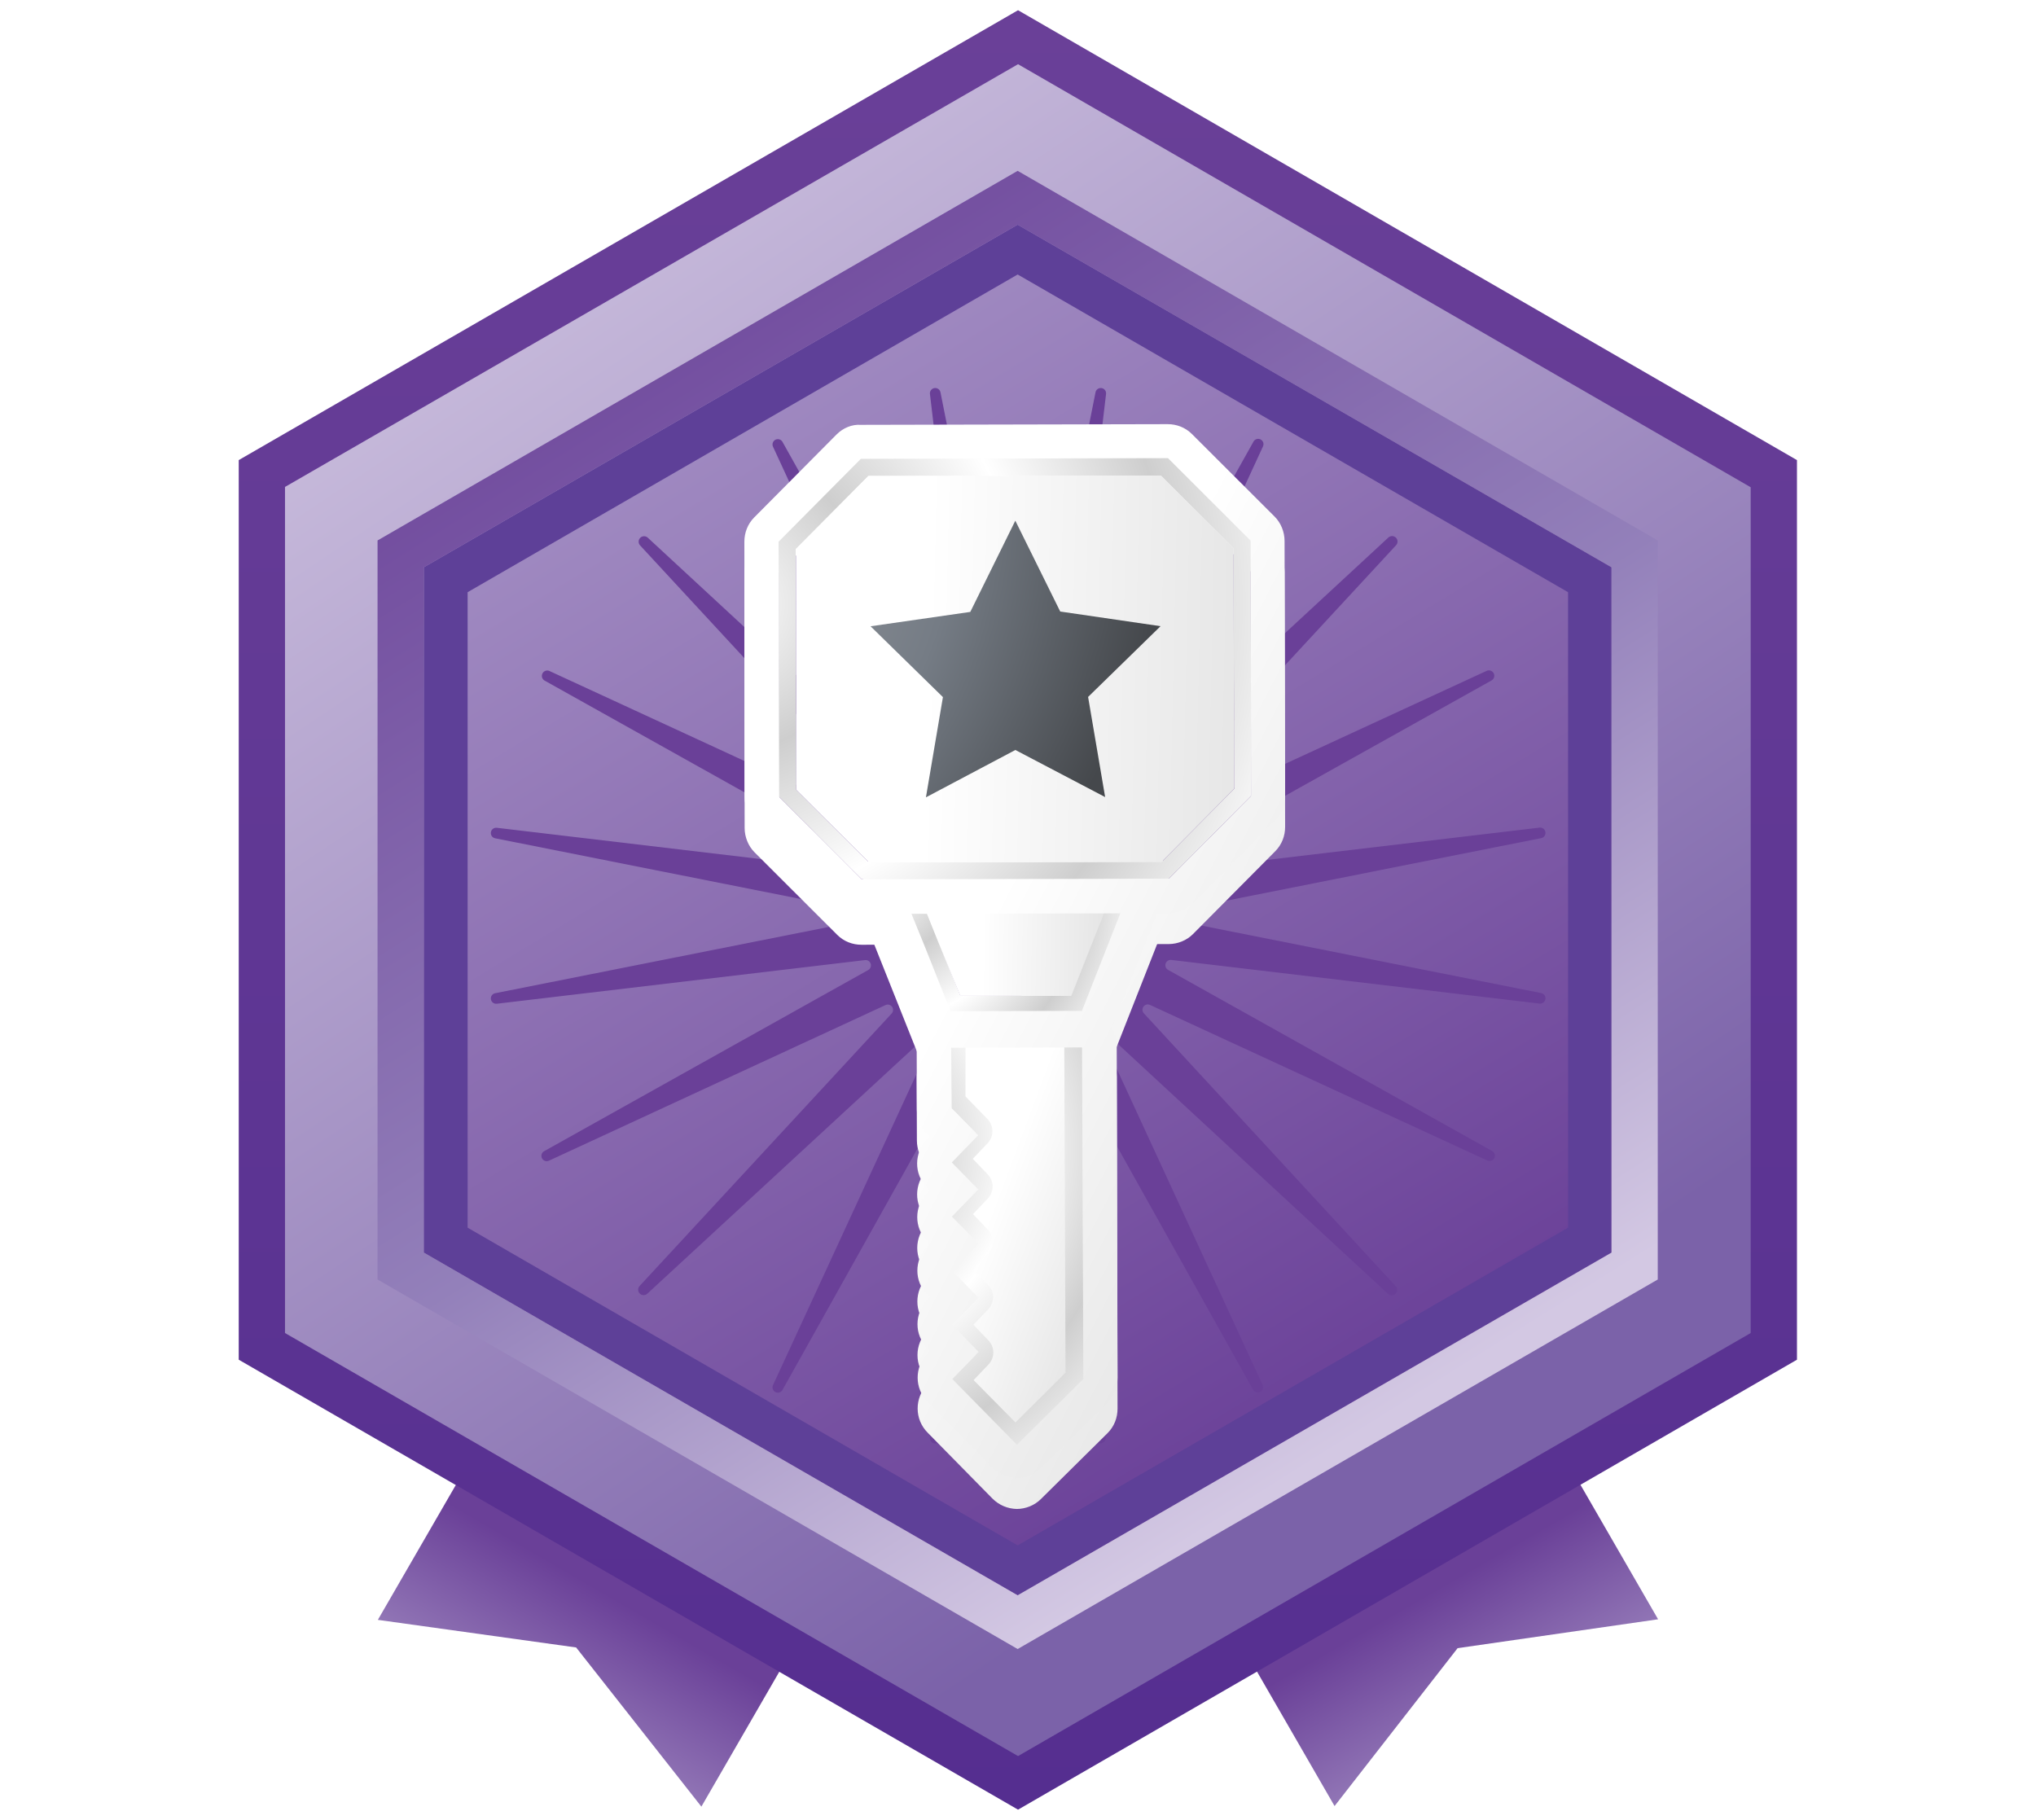 <svg width="264" height="236" viewBox="0 0 264 236" fill="none" xmlns="http://www.w3.org/2000/svg">
<g clip-path="url(#clip0)">
<path d="M59.225 192.362L48.995 210.062L74.705 213.642L90.945 234.282L101.175 216.572L59.225 192.362Z" fill="url(#paint0_linear)"/>
<path d="M162.833 216.498L173.047 234.208L189.002 213.732L214.997 209.988L204.775 192.274L162.833 216.498Z" fill="url(#paint1_linear)"/>
<path d="M45.785 68.225V167.785L132.005 217.555L218.215 167.785V68.225L132.005 18.445L45.785 68.225Z" fill="url(#paint2_linear)"/>
<path d="M132.675 98.065L142.045 50.905C142.073 50.723 142.172 50.56 142.32 50.451C142.468 50.343 142.653 50.297 142.835 50.325C143.017 50.353 143.18 50.452 143.289 50.6C143.397 50.748 143.443 50.933 143.415 51.115L137.745 98.865C137.73 99.023 137.77 99.182 137.858 99.315C137.945 99.448 138.075 99.547 138.227 99.596C138.378 99.644 138.542 99.64 138.69 99.584C138.839 99.528 138.964 99.422 139.045 99.285L162.525 57.285C162.566 57.204 162.623 57.132 162.692 57.074C162.761 57.015 162.841 56.97 162.928 56.942C163.014 56.915 163.105 56.904 163.196 56.911C163.286 56.919 163.374 56.944 163.455 56.985C163.536 57.026 163.608 57.083 163.666 57.152C163.725 57.221 163.77 57.301 163.798 57.388C163.825 57.474 163.836 57.565 163.829 57.656C163.821 57.746 163.796 57.834 163.755 57.915L143.615 101.575C143.543 101.721 143.525 101.888 143.564 102.046C143.602 102.204 143.696 102.343 143.828 102.439C143.959 102.534 144.121 102.581 144.283 102.569C144.445 102.557 144.598 102.489 144.715 102.375L180.005 69.725C180.138 69.592 180.317 69.518 180.505 69.518C180.692 69.518 180.872 69.592 181.005 69.725C181.138 69.858 181.212 70.037 181.212 70.225C181.212 70.413 181.138 70.592 181.005 70.725L148.355 106.025C148.241 106.142 148.173 106.295 148.161 106.457C148.149 106.619 148.195 106.781 148.291 106.912C148.387 107.044 148.526 107.137 148.684 107.176C148.842 107.215 149.009 107.197 149.155 107.125L192.815 86.975C192.976 86.915 193.153 86.917 193.313 86.979C193.474 87.042 193.605 87.161 193.683 87.314C193.761 87.467 193.779 87.644 193.736 87.81C193.692 87.976 193.588 88.12 193.445 88.215L151.445 111.695C151.303 111.772 151.193 111.896 151.134 112.046C151.074 112.196 151.069 112.361 151.119 112.515C151.169 112.668 151.271 112.799 151.407 112.884C151.543 112.97 151.705 113.006 151.865 112.985L199.635 107.325C199.81 107.307 199.985 107.357 200.125 107.464C200.265 107.571 200.358 107.727 200.387 107.901C200.415 108.075 200.375 108.253 200.276 108.399C200.178 108.544 200.027 108.647 199.855 108.685L152.695 118.055C152.535 118.083 152.389 118.166 152.284 118.29C152.179 118.415 152.122 118.572 152.122 118.735C152.122 118.898 152.179 119.055 152.284 119.18C152.389 119.304 152.535 119.387 152.695 119.415L199.855 128.785C200.027 128.823 200.178 128.926 200.276 129.071C200.375 129.217 200.415 129.395 200.387 129.569C200.358 129.743 200.265 129.899 200.125 130.006C199.985 130.113 199.81 130.163 199.635 130.145L151.885 124.485C151.725 124.464 151.563 124.5 151.427 124.586C151.291 124.671 151.189 124.802 151.139 124.956C151.089 125.109 151.094 125.274 151.154 125.424C151.213 125.574 151.323 125.698 151.465 125.775L193.465 149.255C193.628 149.339 193.751 149.483 193.808 149.658C193.864 149.832 193.848 150.022 193.765 150.185C193.681 150.348 193.536 150.471 193.362 150.528C193.188 150.584 192.998 150.569 192.835 150.485L149.135 130.325C148.989 130.253 148.822 130.235 148.664 130.274C148.506 130.313 148.367 130.406 148.271 130.538C148.175 130.669 148.129 130.831 148.141 130.993C148.153 131.155 148.221 131.308 148.335 131.425L180.955 166.765C181.088 166.898 181.162 167.077 181.162 167.265C181.162 167.453 181.088 167.632 180.955 167.765C180.822 167.898 180.642 167.972 180.455 167.972C180.267 167.972 180.088 167.898 179.955 167.765L144.665 135.115C144.548 135.001 144.395 134.933 144.233 134.921C144.071 134.909 143.909 134.956 143.778 135.051C143.646 135.147 143.552 135.286 143.514 135.444C143.475 135.602 143.493 135.769 143.565 135.915L163.705 179.575C163.788 179.738 163.804 179.928 163.748 180.102C163.691 180.277 163.568 180.421 163.405 180.505C163.242 180.589 163.052 180.604 162.878 180.548C162.703 180.491 162.558 180.368 162.475 180.205L138.995 138.205C138.914 138.068 138.789 137.963 138.64 137.906C138.492 137.85 138.328 137.846 138.177 137.894C138.025 137.943 137.895 138.042 137.808 138.175C137.72 138.308 137.68 138.467 137.695 138.625L143.365 186.365C143.379 186.455 143.376 186.547 143.355 186.636C143.334 186.724 143.295 186.808 143.242 186.882C143.189 186.955 143.121 187.018 143.044 187.066C142.966 187.114 142.88 187.146 142.79 187.16C142.7 187.174 142.608 187.171 142.519 187.15C142.431 187.129 142.347 187.091 142.273 187.037C142.2 186.984 142.137 186.916 142.089 186.839C142.041 186.761 142.009 186.675 141.995 186.585L132.625 139.425C132.592 139.27 132.507 139.132 132.384 139.032C132.261 138.932 132.108 138.878 131.95 138.878C131.792 138.878 131.638 138.932 131.516 139.032C131.393 139.132 131.308 139.27 131.275 139.425L121.955 186.605C121.926 186.787 121.826 186.949 121.677 187.057C121.527 187.165 121.342 187.209 121.16 187.18C120.978 187.151 120.816 187.051 120.708 186.902C120.6 186.753 120.556 186.567 120.585 186.385L126.255 138.645C126.27 138.487 126.23 138.328 126.142 138.195C126.055 138.062 125.924 137.963 125.773 137.914C125.622 137.866 125.458 137.87 125.31 137.926C125.161 137.983 125.036 138.088 124.955 138.225L101.475 180.225C101.391 180.388 101.246 180.511 101.072 180.568C100.898 180.624 100.708 180.609 100.545 180.525C100.382 180.441 100.259 180.297 100.202 180.122C100.146 179.948 100.161 179.758 100.245 179.595L120.385 135.935C120.457 135.789 120.475 135.622 120.436 135.464C120.397 135.306 120.304 135.167 120.172 135.071C120.041 134.976 119.879 134.929 119.717 134.941C119.555 134.953 119.402 135.021 119.285 135.135L83.955 167.745C83.822 167.878 83.642 167.952 83.455 167.952C83.267 167.952 83.088 167.878 82.955 167.745C82.822 167.612 82.748 167.433 82.748 167.245C82.748 167.057 82.822 166.878 82.955 166.745L115.605 131.445C115.718 131.328 115.787 131.175 115.799 131.013C115.81 130.851 115.764 130.689 115.669 130.558C115.573 130.426 115.434 130.333 115.276 130.294C115.118 130.255 114.951 130.273 114.805 130.345L71.205 150.505C71.042 150.589 70.852 150.604 70.678 150.548C70.503 150.491 70.359 150.368 70.275 150.205C70.191 150.042 70.176 149.852 70.232 149.678C70.289 149.503 70.412 149.359 70.575 149.275L112.575 125.795C112.716 125.718 112.826 125.594 112.886 125.444C112.945 125.294 112.951 125.129 112.901 124.976C112.851 124.822 112.749 124.691 112.613 124.606C112.477 124.52 112.315 124.484 112.155 124.505L64.405 130.165C64.23 130.183 64.054 130.133 63.915 130.026C63.775 129.919 63.681 129.763 63.653 129.589C63.625 129.415 63.664 129.237 63.763 129.091C63.862 128.946 64.013 128.843 64.185 128.805L111.345 119.435C111.505 119.407 111.651 119.324 111.756 119.2C111.86 119.075 111.918 118.918 111.918 118.755C111.918 118.592 111.86 118.435 111.756 118.31C111.651 118.186 111.505 118.103 111.345 118.075L64.185 108.705C64.013 108.667 63.862 108.564 63.763 108.419C63.664 108.273 63.625 108.095 63.653 107.921C63.681 107.747 63.775 107.591 63.915 107.484C64.054 107.377 64.23 107.327 64.405 107.345L112.155 113.005C112.315 113.026 112.477 112.99 112.613 112.904C112.749 112.819 112.851 112.688 112.901 112.535C112.951 112.381 112.945 112.216 112.886 112.066C112.826 111.916 112.716 111.792 112.575 111.715L70.575 88.235C70.432 88.14 70.328 87.996 70.284 87.83C70.24 87.664 70.259 87.487 70.337 87.334C70.415 87.181 70.546 87.062 70.706 86.999C70.866 86.937 71.044 86.935 71.205 86.995L114.865 107.145C115.011 107.217 115.178 107.235 115.336 107.196C115.494 107.157 115.633 107.064 115.729 106.932C115.824 106.801 115.87 106.639 115.859 106.477C115.847 106.315 115.778 106.162 115.665 106.045L83.015 70.745C82.882 70.612 82.808 70.433 82.808 70.245C82.808 70.058 82.882 69.878 83.015 69.745C83.147 69.612 83.327 69.538 83.515 69.538C83.703 69.538 83.882 69.612 84.015 69.745L119.305 102.395C119.422 102.509 119.575 102.577 119.737 102.589C119.899 102.601 120.061 102.554 120.192 102.459C120.324 102.363 120.417 102.224 120.456 102.066C120.495 101.908 120.477 101.741 120.405 101.595L100.245 57.955C100.161 57.792 100.146 57.602 100.202 57.428C100.259 57.254 100.382 57.109 100.545 57.025C100.708 56.941 100.898 56.926 101.072 56.982C101.246 57.039 101.391 57.162 101.475 57.325L124.955 99.325C125.036 99.462 125.161 99.567 125.31 99.624C125.458 99.68 125.622 99.684 125.773 99.636C125.924 99.587 126.055 99.488 126.142 99.355C126.23 99.222 126.27 99.063 126.255 98.905L120.585 51.115C120.571 51.025 120.575 50.933 120.597 50.845C120.619 50.757 120.657 50.673 120.711 50.6C120.765 50.526 120.833 50.465 120.911 50.417C120.989 50.37 121.075 50.339 121.165 50.325C121.255 50.311 121.347 50.315 121.435 50.337C121.523 50.359 121.607 50.398 121.68 50.451C121.753 50.505 121.815 50.573 121.863 50.651C121.91 50.729 121.941 50.815 121.955 50.905L131.325 98.065C131.358 98.22 131.443 98.359 131.566 98.458C131.688 98.558 131.842 98.612 132 98.612C132.158 98.612 132.311 98.558 132.434 98.458C132.557 98.359 132.642 98.22 132.675 98.065Z" fill="#6A4098"/>
<path d="M132.005 234.675L30.955 176.325V59.665L132.005 1.325L233.005 59.665V176.325L132.005 234.675ZM47.125 167.005L132.005 216.005L216.875 167.005V69.005L132.005 20.005L47.125 69.005V167.005Z" fill="url(#paint3_linear)"/>
<path d="M132.005 227.725L36.955 172.865V63.145L132.005 8.325L227.005 63.185V172.865L132.005 227.725ZM52.185 164.085L132.005 210.165L211.815 164.085V71.925L132.005 25.845L52.185 71.925V164.085Z" fill="url(#paint4_linear)"/>
<path d="M131.955 206.875L54.955 162.435V73.565L131.955 29.135L208.955 73.565V162.435L131.955 206.875ZM60.635 159.205L131.955 200.405L203.325 159.205V76.795L131.955 35.595L60.635 76.795V159.205Z" fill="#5E4098"/>
<path d="M131.955 213.845L48.955 165.925V70.085L131.955 22.155L214.955 70.085V165.925L131.955 213.845ZM54.955 162.435L131.955 206.875L208.955 162.435V73.565L131.955 29.135L54.955 73.565V162.435Z" fill="url(#paint5_linear)"/>
</g>
<g style="mix-blend-mode:luminosity" clip-path="url(#clip1)">
<g filter="url(#filter0_d)">
<path d="M123.335 135.867L140.369 135.829L140.475 178.83L131.86 187.352L123.479 178.829L126.894 175.311L123.464 171.808L126.878 168.29L123.448 164.787L126.863 161.269L123.432 157.767L126.847 154.249L123.417 150.746L126.832 147.228L123.401 143.725L123.335 135.867ZM120.138 132.083C119.323 133.496 118.82 134.628 118.862 135.837L118.89 143.891C118.893 145.061 119.323 146.191 120.181 147.047L120.532 147.398L120.182 147.75C118.514 149.508 118.481 152.278 120.196 153.99L120.547 154.34L120.198 154.692C118.529 156.451 118.496 159.221 120.211 160.933L120.562 161.283L120.213 161.635C118.545 163.394 118.512 166.163 120.227 167.876L120.578 168.226L120.228 168.578C118.56 170.337 118.527 173.106 120.242 174.819L120.593 175.169L120.244 175.521C118.575 177.28 118.543 180.049 120.297 181.8L128.677 190.324C129.535 191.18 130.625 191.646 131.83 191.682C132.997 191.679 134.163 191.209 134.978 190.388L143.593 181.866C143.593 181.866 143.593 181.866 143.632 181.827C144.485 180.967 144.911 179.835 144.908 178.664L144.802 135.663C144.797 133.167 142.809 131.182 140.32 131.187L123.325 131.342C122.08 131.345 120.953 131.262 120.138 132.083Z" fill="url(#paint6_linear)"/>
<path d="M116.374 114.058L147.021 113.99L140.291 131.089L123.257 131.127L119.854 122.592L116.374 114.058ZM113.217 110.905C113.023 111.101 112.829 111.296 112.674 111.531C111.86 112.742 111.669 114.341 112.255 115.705L119.06 132.774C119.764 134.489 121.4 135.577 123.228 135.612L140.262 135.574C141.507 135.572 142.595 135.101 143.448 134.241C143.875 133.811 144.224 133.303 144.417 132.718L151.147 115.619C151.688 114.214 151.529 112.654 150.71 111.446C149.89 110.239 148.488 109.462 147.01 109.465L116.364 109.533C115.158 109.575 114.032 110.085 113.217 110.905Z" fill="url(#paint7_linear)"/>
<path d="M111.625 59.501L151.45 59.412L162.169 70.115L162.242 103.191L151.571 113.941L111.746 114.029L101.066 103.365L100.992 70.29L111.664 59.54L111.625 59.501ZM108.468 56.348L97.796 67.098C96.943 67.958 96.517 69.09 96.52 70.26L96.554 103.375C96.557 104.546 97.026 105.715 97.845 106.532L108.564 117.234C109.421 118.091 110.55 118.517 111.717 118.515L151.542 118.426C152.709 118.424 153.874 117.953 154.689 117.132L165.361 106.382C166.214 105.522 166.64 104.39 166.637 103.22L166.564 70.144C166.561 68.974 166.092 67.805 165.273 66.988L154.554 56.285C153.697 55.429 152.568 55.002 151.401 55.005L111.576 55.093C110.487 55.018 109.321 55.488 108.468 56.348Z" fill="url(#paint8_linear)"/>
</g>
<path d="M122.242 135.209L141.284 135.209L141.285 180.908L136.718 185.293L132.541 188.801L127.186 184.27L122.242 180.908L122.242 135.209Z" fill="url(#paint9_linear)"/>
<path d="M125.194 132.5L137.99 132.493L138.164 178.005L131.672 184.465L126.246 178.969L128.146 176.975C129.017 176.098 129.011 174.663 128.134 173.787L126.219 171.795L128.118 169.801C128.989 168.924 128.984 167.489 128.106 166.613L126.191 164.621L128.091 162.628C128.962 161.75 128.956 160.316 128.079 159.439L126.164 157.448L128.063 155.454C128.934 154.577 128.929 153.142 128.051 152.266L126.136 150.274L128.036 148.28C128.907 147.403 128.901 145.968 128.024 145.092L125.191 142.185L125.194 132.5ZM122.92 130.23L122.97 143.302L126.481 146.887L122.998 150.475L126.508 154.06L123.025 157.649L126.536 161.234L123.053 164.823L126.563 168.407L123.08 171.996L126.591 175.581L123.107 179.17L131.685 187.893L140.473 179.199L140.287 130.419L122.92 130.23Z" fill="url(#paint10_radial)"/>
<path d="M116.02 113.939L119.501 122.671L122.982 131.403L140.411 131.365L143.854 122.617L147.296 113.87L116.02 113.939ZM119.368 116.247L143.959 116.192L141.743 121.784L138.854 129.094L124.529 129.125L121.608 121.829L119.368 116.247Z" fill="url(#paint11_radial)"/>
<path d="M124.508 129.141L138.914 129.149L141.827 121.778L144.062 116.139L119.263 116.194L121.523 121.823L124.508 129.141Z" fill="url(#paint12_linear)"/>
<path d="M123.335 135.867L140.369 135.829L140.475 178.83L131.86 187.352L123.479 178.829L126.894 175.311L123.464 171.808L126.878 168.29L123.448 164.787L126.863 161.269L123.432 157.767L126.847 154.249L123.417 150.746L126.832 147.228L123.401 143.725L123.335 135.867ZM120.138 132.083C119.323 133.496 118.82 134.628 118.862 135.837L118.89 143.891C118.893 145.061 119.323 146.191 120.181 147.047L120.532 147.398L120.182 147.75C118.514 149.508 118.481 152.278 120.196 153.99L120.547 154.34L120.198 154.692C118.529 156.451 118.496 159.221 120.211 160.933L120.562 161.283L120.213 161.635C118.545 163.394 118.512 166.163 120.227 167.876L120.578 168.226L120.228 168.578C118.56 170.337 118.527 173.106 120.242 174.819L120.593 175.169L120.244 175.521C118.575 177.28 118.543 180.049 120.297 181.8L128.677 190.324C129.535 191.18 130.625 191.646 131.83 191.682C132.997 191.679 134.163 191.209 134.978 190.388L143.593 181.866C143.593 181.866 143.593 181.866 143.632 181.827C144.485 180.967 144.911 179.835 144.908 178.664L144.802 135.663C144.797 133.167 142.809 131.182 140.32 131.187L123.325 131.342C122.08 131.345 120.953 131.262 120.138 132.083Z" fill="url(#paint13_linear)"/>
<path d="M116.374 114.058L147.021 113.99L140.291 131.089L123.257 131.127L119.854 122.592L116.374 114.058ZM113.217 110.905C113.023 111.101 112.829 111.296 112.674 111.531C111.86 112.742 111.669 114.341 112.255 115.705L119.06 132.774C119.764 134.489 121.4 135.577 123.228 135.612L140.262 135.574C141.507 135.572 142.595 135.101 143.448 134.241C143.875 133.811 144.224 133.303 144.417 132.718L151.147 115.619C151.688 114.214 151.529 112.654 150.71 111.446C149.89 110.239 148.488 109.462 147.01 109.465L116.364 109.533C115.158 109.575 114.032 110.085 113.217 110.905Z" fill="url(#paint14_linear)"/>
<path d="M111.625 59.501L151.45 59.412L162.169 70.115L162.242 103.191L151.571 113.941L111.746 114.029L101.066 103.365L100.992 70.29L111.664 59.54L111.625 59.501ZM108.468 56.348L97.796 67.098C96.943 67.958 96.517 69.09 96.52 70.26L96.554 103.375C96.557 104.546 97.026 105.715 97.845 106.532L108.564 117.234C109.421 118.091 110.55 118.517 111.717 118.515L151.542 118.426C152.709 118.424 153.874 117.953 154.689 117.132L165.361 106.382C166.214 105.522 166.64 104.39 166.637 103.22L166.564 70.144C166.561 68.974 166.092 67.805 165.273 66.988L154.554 56.285C153.697 55.429 152.568 55.002 151.401 55.005L111.576 55.093C110.487 55.018 109.321 55.488 108.468 56.348Z" fill="url(#paint15_linear)"/>
<path d="M112.602 61.722L150.522 61.677L159.955 71.095L160.024 102.299L150.633 111.759L112.674 111.843L103.242 102.425L103.172 71.221L112.602 61.722ZM111.625 59.501L100.953 70.251L101.027 103.327L111.746 114.029L151.571 113.941L162.243 103.191L162.169 70.115L151.45 59.412L111.625 59.501Z" fill="url(#paint16_radial)"/>
<path d="M103.211 71.182L103.242 102.424L112.674 111.843L150.633 111.759L160.024 102.299L159.955 71.095L150.522 61.677L112.602 61.722L103.211 71.182Z" fill="url(#paint17_linear)"/>
<path d="M131.652 67.522L137.476 79.302L150.485 81.203L141.089 90.378L143.298 103.363L131.659 97.257L120.062 103.398L122.265 90.4L112.882 81.215L125.814 79.352L131.652 67.522Z" fill="url(#paint18_radial)"/>
</g>
<defs>
<filter id="filter0_d" x="92.52" y="55.005" width="78.117" height="144.677" filterUnits="userSpaceOnUse" color-interpolation-filters="sRGB">
<feFlood flood-opacity="0" result="BackgroundImageFix"/>
<feColorMatrix in="SourceAlpha" type="matrix" values="0 0 0 0 0 0 0 0 0 0 0 0 0 0 0 0 0 0 127 0"/>
<feOffset dy="4"/>
<feGaussianBlur stdDeviation="2"/>
<feColorMatrix type="matrix" values="0 0 0 0 0 0 0 0 0 0 0 0 0 0 0 0 0 0 0.25 0"/>
<feBlend mode="normal" in2="BackgroundImageFix" result="effect1_dropShadow"/>
<feBlend mode="normal" in="SourceGraphic" in2="effect1_dropShadow" result="shape"/>
</filter>
<linearGradient id="paint0_linear" x1="79.362" y1="207.099" x2="64.044" y2="233.495" gradientUnits="userSpaceOnUse">
<stop stop-color="#6A4098"/>
<stop offset="1" stop-color="#AD9CCB"/>
</linearGradient>
<linearGradient id="paint1_linear" x1="185.665" y1="206.428" x2="200.865" y2="232.892" gradientUnits="userSpaceOnUse">
<stop stop-color="#6A4098"/>
<stop offset="1" stop-color="#AD9CCB"/>
</linearGradient>
<linearGradient id="paint2_linear" x1="176.145" y1="190.775" x2="72.875" y2="20.535" gradientUnits="userSpaceOnUse">
<stop stop-color="#325DAA"/>
<stop offset="0.03" stop-color="#6A4098"/>
<stop offset="1" stop-color="#AD9CCB"/>
</linearGradient>
<linearGradient id="paint3_linear" x1="131.995" y1="234.675" x2="131.995" y2="1.325" gradientUnits="userSpaceOnUse">
<stop stop-color="#552E90"/>
<stop offset="1" stop-color="#6A4098"/>
</linearGradient>
<linearGradient id="paint4_linear" x1="180.165" y1="189.995" x2="58.135" y2="7.615" gradientUnits="userSpaceOnUse">
<stop offset="0.03" stop-color="#7B62A9"/>
<stop offset="1" stop-color="#D3C8E3"/>
</linearGradient>
<linearGradient id="paint5_linear" x1="175.155" y1="186.755" x2="73.245" y2="24.405" gradientUnits="userSpaceOnUse">
<stop stop-color="#D3C8E3"/>
<stop offset="0.41" stop-color="#9380BA"/>
<stop offset="1" stop-color="#6A4098"/>
</linearGradient>
<linearGradient id="paint6_linear" x1="108.849" y1="55.005" x2="201.037" y2="102.91" gradientUnits="userSpaceOnUse">
<stop offset="0.448" stop-color="white"/>
<stop offset="1" stop-color="#E2E2E2"/>
</linearGradient>
<linearGradient id="paint7_linear" x1="108.849" y1="55.005" x2="201.037" y2="102.91" gradientUnits="userSpaceOnUse">
<stop offset="0.448" stop-color="white"/>
<stop offset="1" stop-color="#E2E2E2"/>
</linearGradient>
<linearGradient id="paint8_linear" x1="108.849" y1="55.005" x2="201.037" y2="102.91" gradientUnits="userSpaceOnUse">
<stop offset="0.448" stop-color="white"/>
<stop offset="1" stop-color="#E2E2E2"/>
</linearGradient>
<linearGradient id="paint9_linear" x1="123.366" y1="140.412" x2="151.91" y2="151.061" gradientUnits="userSpaceOnUse">
<stop offset="0.349" stop-color="white"/>
<stop offset="1" stop-color="#E2E2E2"/>
</linearGradient>
<radialGradient id="paint10_radial" cx="0" cy="0" r="1" gradientUnits="userSpaceOnUse" gradientTransform="translate(105.043 148.732) rotate(-45.21) scale(53.957 54.196)">
<stop stop-color="white"/>
<stop offset="0.25" stop-color="#CECECE"/>
<stop offset="0.5" stop-color="white"/>
<stop offset="0.75" stop-color="#CECECE"/>
<stop offset="1" stop-color="white"/>
</radialGradient>
<radialGradient id="paint11_radial" cx="0" cy="0" r="1" gradientUnits="userSpaceOnUse" gradientTransform="translate(114.897 115.381) rotate(-45.21) scale(34.148 34.148)">
<stop stop-color="white"/>
<stop offset="0.25" stop-color="#CECECE"/>
<stop offset="0.5" stop-color="white"/>
<stop offset="0.75" stop-color="#CECECE"/>
<stop offset="1" stop-color="white"/>
</radialGradient>
<linearGradient id="paint12_linear" x1="117.961" y1="120.685" x2="145.057" y2="121.25" gradientUnits="userSpaceOnUse">
<stop offset="0.349" stop-color="white"/>
<stop offset="1" stop-color="#E2E2E2"/>
</linearGradient>
<linearGradient id="paint13_linear" x1="108.849" y1="55.005" x2="201.037" y2="102.91" gradientUnits="userSpaceOnUse">
<stop offset="0.448" stop-color="white"/>
<stop offset="1" stop-color="#E2E2E2"/>
</linearGradient>
<linearGradient id="paint14_linear" x1="108.849" y1="55.005" x2="201.037" y2="102.91" gradientUnits="userSpaceOnUse">
<stop offset="0.448" stop-color="white"/>
<stop offset="1" stop-color="#E2E2E2"/>
</linearGradient>
<linearGradient id="paint15_linear" x1="108.849" y1="55.005" x2="201.037" y2="102.91" gradientUnits="userSpaceOnUse">
<stop offset="0.448" stop-color="white"/>
<stop offset="1" stop-color="#E2E2E2"/>
</linearGradient>
<radialGradient id="paint16_radial" cx="0" cy="0" r="1" gradientUnits="userSpaceOnUse" gradientTransform="translate(93.784 78.174) rotate(-45.21) scale(76.988 76.987)">
<stop stop-color="white"/>
<stop offset="0.25" stop-color="#CECECE"/>
<stop offset="0.5" stop-color="white"/>
<stop offset="0.75" stop-color="#CECECE"/>
<stop offset="1" stop-color="white"/>
</radialGradient>
<linearGradient id="paint17_linear" x1="94.514" y1="88.52" x2="167.69" y2="90.137" gradientUnits="userSpaceOnUse">
<stop offset="0.349" stop-color="white"/>
<stop offset="1" stop-color="#E2E2E2"/>
</linearGradient>
<radialGradient id="paint18_radial" cx="0" cy="0" r="1" gradientUnits="userSpaceOnUse" gradientTransform="translate(71.775 68.156) rotate(-36.113) scale(80.451 76.521)">
<stop stop-color="#B3B6BA"/>
<stop offset="0.33" stop-color="#91959B"/>
<stop offset="0.66" stop-color="#757C85"/>
<stop offset="1" stop-color="#45484C"/>
</radialGradient>
<clipPath id="clip0">
<rect width="202.09" height="233.35" fill="white" transform="translate(30.955 1.325)"/>
</clipPath>
<clipPath id="clip1">
<rect width="144" height="142" fill="white" transform="translate(60 55)"/>
</clipPath>
</defs>
</svg>
